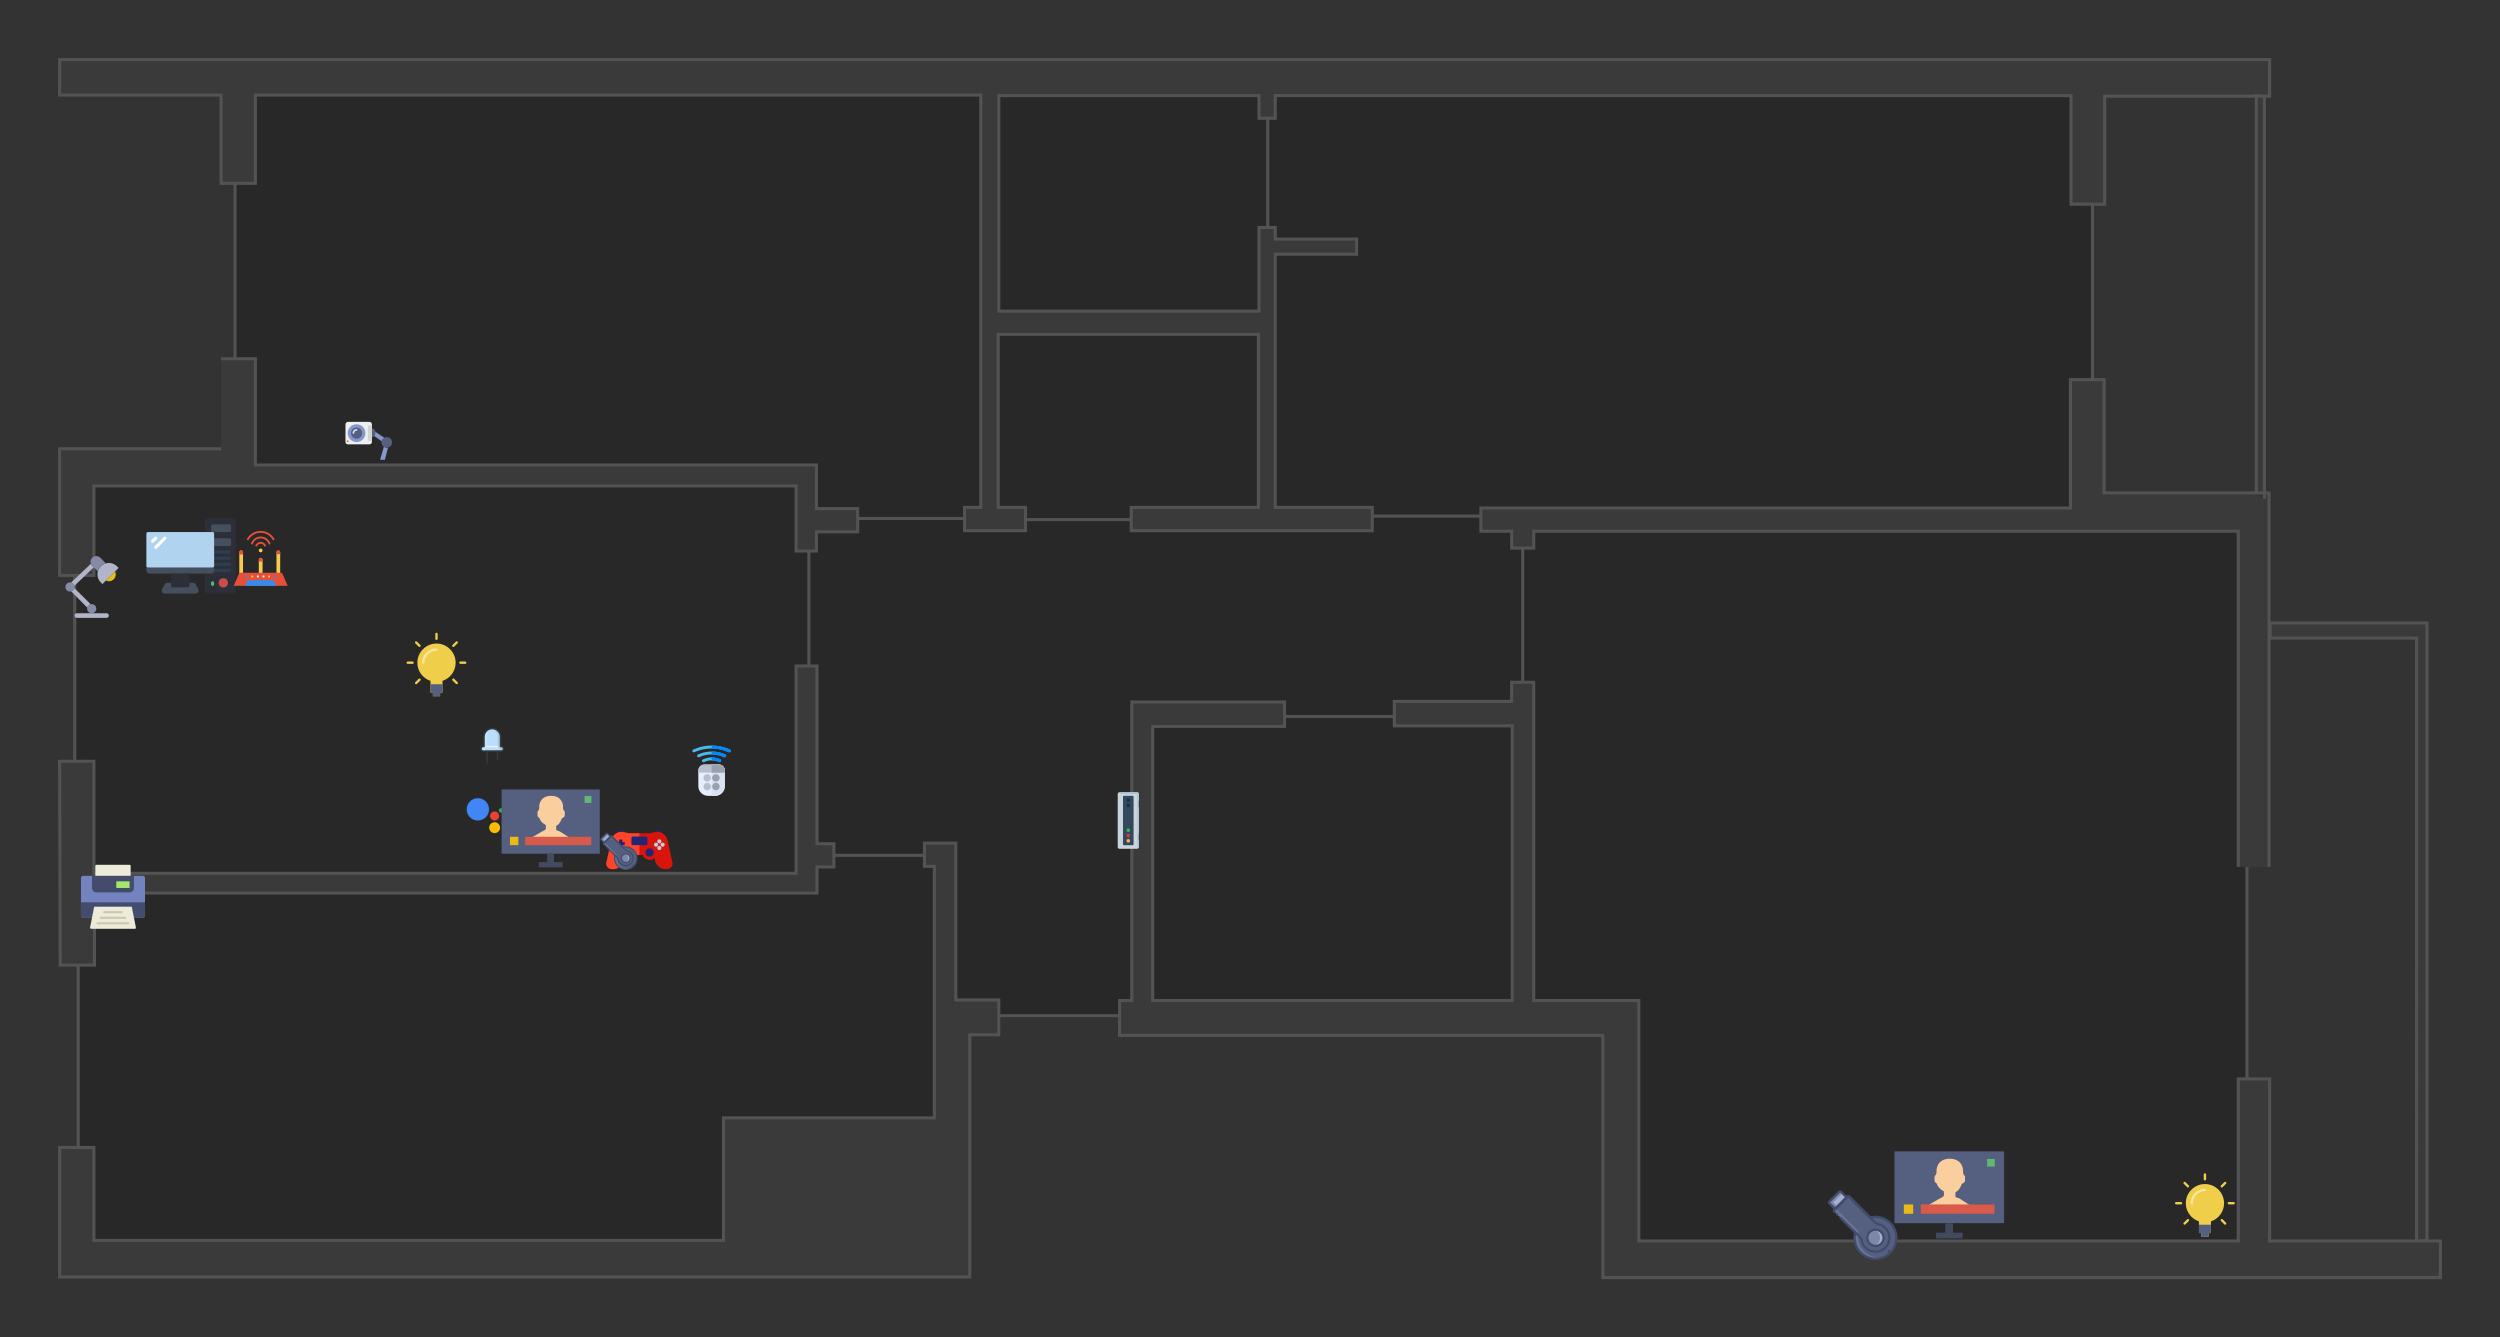 <?xml version="1.0" encoding="UTF-8" standalone="no"?>
<svg
   xmlns:dc="http://purl.org/dc/elements/1.1/"
   xmlns:cc="http://creativecommons.org/ns#"
   xmlns:rdf="http://www.w3.org/1999/02/22-rdf-syntax-ns#"
   xmlns:svg="http://www.w3.org/2000/svg"
   xmlns="http://www.w3.org/2000/svg"
   xmlns:sodipodi="http://sodipodi.sourceforge.net/DTD/sodipodi-0.dtd"
   xmlns:inkscape="http://www.inkscape.org/namespaces/inkscape"
   version="1.1"
   id="svg4629"
   sodipodi:docname="floorplan.svg"
   inkscape:version="0.92.2 (5c3e80d, 2017-08-06)"
   x="0px"
   y="0px"
   viewBox="-64 262.8 430.428 230.227"
   xml:space="preserve"
   width="430.428"
   height="230.227"><rect x="-64" y="262.8" width="430.428" height="230.227" fill="#333333" stroke="none"/><defs
     id="defs438" /><sodipodi:namedview
     pagecolor="#ffffff"
     bordercolor="#666666"
     borderopacity="1"
     objecttolerance="10"
     gridtolerance="10"
     guidetolerance="10"
     inkscape:pageopacity="0"
     inkscape:pageshadow="2"
     inkscape:window-width="1920"
     inkscape:window-height="1017"
     id="namedview436"
     showgrid="false"
     fit-margin-top="10"
     fit-margin-left="10"
     fit-margin-right="10"
     fit-margin-bottom="10"
     inkscape:zoom="2.8849741"
     inkscape:cx="185.82534"
     inkscape:cy="93.297036"
     inkscape:window-x="-8"
     inkscape:window-y="-8"
     inkscape:window-maximized="1"
     inkscape:current-layer="svg4629" /><g
     id="Home"
     transform="translate(94.364,-288.437)"><path
       id="input_boolean.presence_hall"
       class="st0 "
       d="m 4.2,726.1 h 35.1 v -49.5 h 64.5 v -2.4 h 2.6 v -35.3 h -126 V 701 H 4.1 Z"
       style="fill:#282828;stroke:#535353;stroke-width:0.527"
       inkscape:connector-curvature="0" /><path
       id="input_boolean.presence_livingroom"
       class="st0"
       d="M 103.8,673.8 V 640.3 H 228.5 V 767.4 H 121.6 v -40.2 h -17.8 z"
       style="fill:#282828;stroke:#535353;stroke-width:0.527"
       inkscape:connector-curvature="0" /><path
       id="input_boolean.presence_storage"
       class="st0"
       d="m 12.1,640.7 v -34.3 h 47.3 v 34.3 z"
       style="fill:#282828;stroke:#535353;stroke-width:0.527"
       inkscape:connector-curvature="0" /><path
       id="input_boolean.presence_wc"
       class="st0"
       d="m 38.7,725.9 v -51.3 h 64.9 v 51.3 z"
       style="fill:#282828;stroke:#535353;stroke-width:0.527"
       inkscape:connector-curvature="0" /><path
       id="input_boolean.presence_bedroom"
       class="st0"
       d="m 59.7,640.1 v -75.2 h 142.2 v 75.2 z"
       style="fill:#282828;stroke:#535353;stroke-width:0.527"
       inkscape:connector-curvature="0" /><path
       id="input_boolean.presence_bedroomwc"
       class="st0"
       d="m 13.3,606.7 v -42.4 h 46.6 v 42.4 z"
       style="fill:#282828;stroke:#535353;stroke-width:0.527"
       inkscape:connector-curvature="0" /><path
       id="a"
       class="st0"
       d="M -145.5,703.2 V 633 h 126.4 v 70.2 z"
       style="fill:#282828;stroke:#535353;stroke-width:0.527"
       inkscape:connector-curvature="0"
       inkscape:label="a" /><path
       id="input_boolean.presence_kitchen"
       class="st0"
       d="m -144.9,767.5 v -65.3 h 124.1 v -3.7 H 4.8 v 69.6 z"
       style="fill:#282828;stroke:#535353;stroke-width:0.527"
       inkscape:connector-curvature="0" /><path
       id="input_boolean.presence_nursery"
       class="st0"
       d="M -117.9,632 V 565.7 H 12.5 v 74.8 h -31.2 v -8.3 z"
       style="fill:#282828;fill-opacity:1;stroke:#535353;stroke-width:0.527"
       inkscape:connector-curvature="0" /><path
       id="Walls"
       class="st1"
       d="m -148.1,561.5 h 380.5 v 6.3 H 204 v 18.6 h -5.8 v -18.7 h -137 v 3.9 h -2.8 v -3.9 H 13.6 v 37.1 h 44.8 v -14.4 h 2.8 v 2 h 14 v 2.6 h -14 v 43.6 h 16.7 v 4 H 36.4 v -4 H 58.3 V 608.8 H 13.5 v 29.8 h 4.7 v 4 H 7.7 v -4 h 2.8 v -71 h -124.9 v 15.2 h -5.9 v -15.2 h -27.8 z m 27.8,51.5 h 5.9 v 18.3 h 96.6 v 7.5 h 7.1 v 4 h -7.1 v 3.3 h -3.5 v -11.2 h -120.9 v 15.4 h -5.9 v -21.8 h 27.8 m -27.8,53.8 h 5.9 v 19.3 h 120.9 v -35.7 h 3.6 v 30.6 h 2.9 v 4 h -2.9 v 4.5 h -124.4 v 12.4 h -5.9 z m 0,66.5 h 5.9 v 16 H -33.8 V 743.7 H 2.5 V 700.4 H 0.8 v -4 h 5.4 v 27 h 7.4 v 6 h -5 v 41.7 H -148.1 Z M 34.4,723.5 v 6 h 83.2 v 41.7 h 144.2 v -6.3 H 232.4 V 737 H 227 v 27.9 H 123.8 v -41.4 h -18.1 v -54.8 h -3.8 V 672 H 81.7 v 4.2 H 102 v 47.3 H 40.1 v -47.2 h 22.7 v -4.2 H 36.5 v 51.4 H 34.4 Z M 227,700.5 V 642.7 H 105.7 v 2.9 h -3.8 v -2.9 h -5.3 v -4 h 101.5 v -22.1 h 5.8 v 19.5 h 28.4 v 64.4 m 25.4,64.4 V 661.1 h -25.2 v -2.6 h 27 V 764.8 Z M 231.5,637.1 v -69.3 l -1.4,-0.1 v 68.7"
       style="fill:#3a3a3a;stroke:#535353;stroke-width:0.527"
       inkscape:connector-curvature="0" /></g><g
     id="binary_sensor.google_home_mini"
     transform="matrix(0.016,0,0,0.016,196.866,-183.194)"><circle
       id="circle1975"
       class="st2"
       cx="-11162.2"
       cy="36583.699"
       r="120.2"
       style="fill:#4285f4" /><path
       id="path1977"
       inkscape:connector-curvature="0"
       class="st3"
       d="m -10888.6,36595.4 c 0,13.5 -10.9,24.4 -24.4,24.4 -13.5,0 -24.4,-10.9 -24.4,-24.4 0,-13.5 10.9,-24.4 24.4,-24.4 13.5,0 24.4,10.9 24.4,24.4 z"
       style="fill:#34a853" /><path
       id="path1979"
       inkscape:connector-curvature="0"
       class="st4"
       d="m -10932.5,36655 c 0,27 -21.9,48.9 -48.9,48.9 -27,0 -48.9,-21.9 -48.9,-48.9 0,-27 21.9,-48.9 48.9,-48.9 27,0 48.9,21.9 48.9,48.9 z"
       style="fill:#ea4335" /><path
       id="path1981"
       inkscape:connector-curvature="0"
       class="st5"
       d="m -10922.8,36781.1 c 0,32.4 -26.2,58.6 -58.6,58.6 -32.4,0 -58.6,-26.2 -58.6,-58.6 0,-32.4 26.2,-58.6 58.6,-58.6 32.4,-0.1 58.6,26.2 58.6,58.6 z"
       style="fill:#fbbc05" /></g><g
     id="binary_sensor.playstation"
     transform="matrix(0.038,0,0,0.038,196.264,-205.208)"><g
       id="g2019"><path
         id="path2015"
         inkscape:connector-curvature="0"
         class="st6"
         d="m -3858.8,16080 h -19.4 c -5.4,0 -9.7,4.3 -9.7,9.7 0,5.4 4.3,9.7 9.7,9.7 h 19.4 c 5.4,0 9.7,-4.3 9.7,-9.7 0.1,-5.3 -4.3,-9.7 -9.7,-9.7 z"
         style="fill:#232575" /><path
         id="path2017"
         inkscape:connector-curvature="0"
         class="st6"
         d="m -4025.7,16080 h -19.4 c -5.4,0 -9.7,4.3 -9.7,9.7 0,5.4 4.3,9.7 9.7,9.7 h 19.4 c 5.4,0 9.7,-4.3 9.7,-9.7 0,-5.3 -4.3,-9.7 -9.7,-9.7 z"
         style="fill:#232575" /></g><path
       id="path2021"
       inkscape:connector-curvature="0"
       class="st7"
       d="m -3802.4,16223.9 -22.4,-101.5 c -2.7,-12.4 -10.1,-22.9 -20.8,-29.8 -10.7,-6.8 -23.4,-9.1 -35.8,-6.3 l -23.4,5.2 h -94.3 l -23.4,-5.2 c -12.4,-2.7 -25.1,-0.5 -35.8,6.3 -10.7,6.8 -18.1,17.4 -20.8,29.8 l -22.4,101.5 c -1.4,6.4 -0.2,12.9 3.3,18.4 3.5,5.5 9,9.3 15.3,10.7 13.2,2.9 26.7,0.5 38.1,-6.8 11.4,-7.3 19.3,-18.5 22.2,-31.7 l 2.3,-10.5 c 5.9,5.2 13.7,8.4 22.1,8.4 14.6,0 27.1,-9.5 31.6,-22.6 h 29.4 c 4.7,12.8 17,22 31.4,22 8.4,0 16.1,-3.1 22,-8.3 l 2.4,11 c 2.9,13.2 10.8,24.5 22.2,31.7 8.2,5.2 17.5,8 27.1,8 3.7,0 7.4,-0.4 11,-1.2 6.4,-1.4 11.8,-5.2 15.3,-10.7 3.7,-5.5 4.8,-12 3.4,-18.4 z"
       style="fill:#d9150b" /><path
       id="path2023"
       inkscape:connector-curvature="0"
       class="st8"
       d="m -3951.9,16091.5 h -47.2 l -23.4,-5.2 c -12.4,-2.7 -25.1,-0.5 -35.8,6.3 -10.7,6.8 -18.1,17.4 -20.8,29.8 l -22.4,101.5 c -1.4,6.4 -0.2,12.9 3.3,18.4 3.5,5.5 9,9.3 15.3,10.7 13.2,2.9 26.7,0.5 38.1,-6.8 11.4,-7.3 19.3,-18.5 22.2,-31.7 l 2.3,-10.5 c 5.9,5.2 13.7,8.4 22.1,8.4 14.6,0 27.1,-9.5 31.6,-22.6 h 14.6 z"
       style="fill:#ff4429" /><g
       id="g2033"><circle
         id="circle2025"
         class="st9"
         cx="-3861.7"
         cy="16128.2"
         r="9.3"
         style="fill:#bdcfdf" /><circle
         id="circle2027"
         class="st9"
         cx="-3861.7"
         cy="16158"
         r="9.3"
         style="fill:#bdcfdf" /><circle
         id="circle2029"
         class="st9"
         cx="-3846.8"
         cy="16143.1"
         r="9.3"
         style="fill:#bdcfdf" /><circle
         id="circle2031"
         class="st9"
         cx="-3876.5"
         cy="16143.1"
         r="9.3"
         style="fill:#bdcfdf" /></g><path
       id="path2035"
       inkscape:connector-curvature="0"
       class="st6"
       d="m -3921.4,16145.1 h -61.1 c -3.1,0 -5.7,-2.5 -5.7,-5.7 v -27.5 c 0,-3.1 2.5,-5.7 5.7,-5.7 h 61.1 c 3.1,0 5.7,2.5 5.7,5.7 v 27.5 c 0,3.1 -2.5,5.7 -5.7,5.7 z"
       style="fill:#232575" /><circle
       id="circle2037"
       class="st10"
       cx="-3998.1"
       cy="16179.1"
       r="18.7"
       style="fill:#6a8092" /><g
       id="g2043"><circle
         id="circle2039"
         class="st6"
         cx="-3905.7"
         cy="16178.4"
         r="18.7"
         style="fill:#232575" /><path
         id="path2041"
         inkscape:connector-curvature="0"
         class="st6"
         d="m -4020.6,16130.8 h -6.7 c -1.2,0 -2.1,-1 -2.1,-2.1 v -6.7 c 0,-1.2 -1,-2.1 -2.1,-2.1 h -10.4 c -1.2,0 -2.1,1 -2.1,2.1 v 6.7 c 0,1.2 -1,2.1 -2.1,2.1 h -6.7 c -1.2,0 -2.1,1 -2.1,2.1 v 10.4 c 0,1.2 1,2.1 2.1,2.1 h 6.7 c 1.2,0 2.1,1 2.1,2.1 v 6.7 c 0,1.2 1,2.1 2.1,2.1 h 10.4 c 1.2,0 2.1,-1 2.1,-2.1 v -6.7 c 0,-1.2 1,-2.1 2.1,-2.1 h 6.7 c 1.2,0 2.1,-1 2.1,-2.1 v -10.4 c 0,-1.1 -0.9,-2.1 -2.1,-2.1 z"
         style="fill:#232575" /></g><g
       id="g2045" /><g
       id="g2047" /><g
       id="g2049" /><g
       id="g2051" /><g
       id="g2053" /><g
       id="g2055" /><g
       id="g2057" /><g
       id="g2059" /><g
       id="g2061" /><g
       id="g2063" /><g
       id="g2065" /><g
       id="g2067" /><g
       id="g2069" /><g
       id="g2071" /><g
       id="g2073" /></g><g
     id="binary_sensor.epson_bx305fw"
     transform="matrix(0.028,0,0,0.028,196.164,-266.96)"><g
       id="g2147"><path
         id="path2123"
         inkscape:connector-curvature="0"
         class="st11"
         d="m -8413.5,24305.4 h -366.7 c -7.5,0 -13.6,6.1 -13.6,13.6 v 230.9 c 0,7.5 6.1,13.6 13.6,13.6 h 54.3 l 13.6,-67.9 h 230.9 l 13.6,67.9 h 54.3 c 7.5,0 13.6,-6.1 13.6,-13.6 V 24319 c 0,-7.6 -6.1,-13.6 -13.6,-13.6"
         style="fill:#7383bf" /><g
         id="g2129"><path
           id="path2125"
           inkscape:connector-curvature="0"
           class="st12"
           d="m -8793.9,24468.3 v 81.5 c 0,7.5 6.1,13.6 13.6,13.6 h 54.3 l 13.6,-67.9 h 230.9 l 13.6,67.9 h 54.3 c 7.5,0 13.6,-6.1 13.6,-13.6 v -81.5 z"
           style="fill:#434c6d" /><path
           id="path2127"
           inkscape:connector-curvature="0"
           class="st12"
           d="m -8495,24407.2 h -203.7 c -15,0 -27.2,-12.2 -27.2,-27.2 v -74.7 h 258 v 74.7 c 0.1,15.1 -12.1,27.2 -27.1,27.2"
           style="fill:#434c6d" /></g><g
         id="g2135"><path
           id="path2131"
           inkscape:connector-curvature="0"
           class="st13"
           d="m -8462.5,24631.3 h -268.6 c -4.3,0 -7.5,-3.9 -6.7,-8.1 l 25.5,-127.7 h 230.9 l 25.5,127.7 c 0.9,4.3 -2.3,8.1 -6.6,8.1"
           style="fill:#edebda" /><path
           id="path2133"
           inkscape:connector-curvature="0"
           class="st13"
           d="m -8488.2,24305.4 h -217.3 v -61.1 c 0,-3.7 3,-6.8 6.8,-6.8 h 203.7 c 3.7,0 6.8,3 6.8,6.8 z"
           style="fill:#edebda" /></g><polygon
         id="polygon2137"
         class="st14"
         points="-8495,24339.3 -8576.5,24339.3 -8576.5,24380.1 -8495,24380.1 "
         style="fill:#a4e869" /><g
         id="g2145"><path
           id="path2139"
           inkscape:connector-curvature="0"
           class="st15"
           d="m -8542.5,24536.2 h -108.7 c -3.8,0 -6.8,-3 -6.8,-6.8 0,-3.8 3,-6.8 6.8,-6.8 h 108.6 c 3.8,0 6.8,3 6.8,6.8 0.1,3.8 -3,6.8 -6.7,6.8"
           style="fill:#cec9ae" /><path
           id="path2141"
           inkscape:connector-curvature="0"
           class="st15"
           d="m -8522.2,24570.2 h -149.4 c -3.8,0 -6.8,-3 -6.8,-6.8 0,-3.8 3,-6.8 6.8,-6.8 h 149.4 c 3.8,0 6.8,3 6.8,6.8 0,3.8 -3,6.8 -6.8,6.8"
           style="fill:#cec9ae" /><path
           id="path2143"
           inkscape:connector-curvature="0"
           class="st15"
           d="M -8501.8,24604.2 H -8692 c -3.8,0 -6.8,-3 -6.8,-6.8 0,-3.8 3,-6.8 6.8,-6.8 h 190.1 c 3.8,0 6.8,3 6.8,6.8 0.1,3.8 -2.9,6.8 -6.7,6.8"
           style="fill:#cec9ae" /></g></g><g
       id="g2149" /><g
       id="g2151" /><g
       id="g2153" /><g
       id="g2155" /><g
       id="g2157" /><g
       id="g2159" /><g
       id="g2161" /><g
       id="g2163" /><g
       id="g2165" /><g
       id="g2167" /><g
       id="g2169" /><g
       id="g2171" /><g
       id="g2173" /><g
       id="g2175" /><g
       id="g2177" /></g><g
     id="binary_sensor.dtoffice"
     transform="matrix(0.039,0,0,0.039,260.044,-253.909)"><path
       id="path2216"
       inkscape:connector-curvature="0"
       class="st16"
       d="m -7404.4,15781.1 v 74.7 c 0,7.5 6.1,13.6 13.6,13.6 h 108.6 c 7.5,0 13.6,-6.1 13.6,-13.6 v -305.5 c 0,-7.5 -6.1,-13.6 -13.6,-13.6 h -108.6 c -7.5,0 -13.6,6.1 -13.6,13.6 z"
       style="fill:#2c2f38" /><g
       id="g2222"><path
         id="path2218"
         inkscape:connector-curvature="0"
         class="st17"
         d="m -7370.4,15563.9 h 74.7 c 3.7,0 6.8,3 6.8,6.8 v 20.4 c 0,3.7 -3,6.8 -6.8,6.8 h -74.7 c -3.7,0 -6.8,-3 -6.8,-6.8 v -20.4 c 0,-3.8 3,-6.8 6.8,-6.8 z"
         style="fill:#464f5d" /><path
         id="path2220"
         inkscape:connector-curvature="0"
         class="st17"
         d="m -7370.4,15625 h 74.7 c 3.7,0 6.8,3 6.8,6.8 v 20.4 c 0,3.7 -3,6.8 -6.8,6.8 h -74.7 c -3.7,0 -6.8,-3 -6.8,-6.8 v -20.4 c 0,-3.8 3,-6.8 6.8,-6.8 z"
         style="fill:#464f5d" /></g><g
       id="g2232"><path
         id="path2224"
         inkscape:connector-curvature="0"
         class="st18"
         d="m -7295.7,15692.9 h -67.9 c -3.7,0 -6.8,-3 -6.8,-6.8 0,-3.8 3,-6.8 6.8,-6.8 h 67.9 c 3.7,0 6.8,3 6.8,6.8 0,3.7 -3.1,6.8 -6.8,6.8 z"
         style="fill:#2c3e50" /><path
         id="path2226"
         inkscape:connector-curvature="0"
         class="st18"
         d="m -7295.7,15720 h -67.9 c -3.7,0 -6.8,-3 -6.8,-6.8 0,-3.8 3,-6.8 6.8,-6.8 h 67.9 c 3.7,0 6.8,3 6.8,6.8 0,3.8 -3.1,6.8 -6.8,6.8 z"
         style="fill:#2c3e50" /><path
         id="path2228"
         inkscape:connector-curvature="0"
         class="st18"
         d="m -7295.7,15747.2 h -67.9 c -3.7,0 -6.8,-3 -6.8,-6.8 0,-3.7 3,-6.8 6.8,-6.8 h 67.9 c 3.7,0 6.8,3 6.8,6.8 0,3.8 -3.1,6.8 -6.8,6.8 z"
         style="fill:#2c3e50" /><path
         id="path2230"
         inkscape:connector-curvature="0"
         class="st18"
         d="m -7295.7,15774.4 h -67.9 c -3.7,0 -6.8,-3 -6.8,-6.8 0,-3.8 3,-6.8 6.8,-6.8 h 67.9 c 3.7,0 6.8,3 6.8,6.8 0,3.7 -3.1,6.8 -6.8,6.8 z"
         style="fill:#2c3e50" /></g><circle
       id="circle2234"
       class="st19"
       cx="-7322.9"
       cy="15821.9"
       r="20.4"
       style="fill:#cc4b4c" /><path
       id="path2236"
       inkscape:connector-curvature="0"
       class="st20"
       d="m -7370.4,15835.5 c -3.7,0 -6.8,-3 -6.8,-6.8 v 0 -6.8 c 0,-3.7 3,-6.8 6.8,-6.8 3.7,0 6.8,3 6.8,6.8 v 6.8 c 0,3.7 -3.1,6.8 -6.8,6.8 z"
       style="fill:#4fba6f" /><path
       id="path2238"
       inkscape:connector-curvature="0"
       class="st17"
       d="m -7648.8,15597.8 h 271.6 c 7.5,0 13.6,6.1 13.6,13.6 v 156.2 c 0,7.5 -6.1,13.6 -13.6,13.6 h -271.6 c -7.5,0 -13.6,-6.1 -13.6,-13.6 v -156.2 c 0,-7.5 6.1,-13.6 13.6,-13.6 z"
       style="fill:#464f5d" /><path
       id="path2240"
       inkscape:connector-curvature="0"
       class="st21"
       d="m -7363.6,15604.6 v 142.6 c 0,3.7 -3,6.8 -6.8,6.8 h -285.2 c -3.7,0 -6.8,-3 -6.8,-6.8 v -142.6 c 0,-3.7 3,-6.8 6.8,-6.8 h 285.2 c 3.7,0 6.8,3 6.8,6.8 z"
       style="fill:#b0d3f0" /><path
       id="path2242"
       inkscape:connector-curvature="0"
       class="st17"
       d="m -7472.3,15821.9 h 16.6 c 4.7,0 9.1,2.7 11.3,6.9 l 11.1,20.4 c 3.7,6.6 1.4,14.9 -5.2,18.6 -1.9,1.1 -4,1.7 -6.2,1.7 h -136.9 c -7.5,-0.3 -13.4,-6.6 -13.1,-14.1 0.1,-2.2 0.7,-4.3 1.7,-6.2 l 11.1,-20.4 c 2.2,-4.2 6.5,-6.8 11.3,-6.9 h 16.6"
       style="fill:#464f5d" /><path
       id="path2244"
       inkscape:connector-curvature="0"
       class="st16"
       d="m -7553.8,15781.1 h 81.5 v 0 54.3 c 0,3.7 -3,6.8 -6.8,6.8 h -67.9 c -3.7,0 -6.8,-3 -6.8,-6.8 z"
       style="fill:#2c2f38" /><g
       id="g2250"><path
         id="path2246"
         inkscape:connector-curvature="0"
         class="st22"
         d="m -7635.3,15645.3 c -3.7,0 -6.8,-3 -6.8,-6.8 0,-1.8 0.7,-3.5 2,-4.8 l 13.6,-13.6 c 2.7,-2.6 7,-2.6 9.6,0.1 2.6,2.6 2.6,6.9 0,9.5 l -13.6,13.6 c -1.2,1.3 -3,2 -4.8,2 z"
         style="fill:#ffffff" /><path
         id="path2248"
         inkscape:connector-curvature="0"
         class="st22"
         d="m -7621.7,15672.5 c -3.7,0 -6.8,-3 -6.8,-6.8 0,-1.8 0.7,-3.5 2,-4.8 l 40.7,-40.7 c 2.7,-2.6 7,-2.6 9.6,0.1 2.6,2.6 2.6,6.9 0,9.5 l -40.7,40.7 c -1.2,1.3 -3,2 -4.8,2 z"
         style="fill:#ffffff" /></g><g
       id="g2252" /><g
       id="g2254" /><g
       id="g2256" /><g
       id="g2258" /><g
       id="g2260" /><g
       id="g2262" /><g
       id="g2264" /><g
       id="g2266" /><g
       id="g2268" /><g
       id="g2270" /><g
       id="g2272" /><g
       id="g2274" /><g
       id="g2276" /><g
       id="g2278" /><g
       id="g2280" /></g><g
     id="binary_sensor.openwrt"
     transform="matrix(0.026,0,0,0.026,268.215,-233.348)"><g
       id="g2468"><path
         id="path2462"
         inkscape:connector-curvature="0"
         class="st23"
         d="m -10922.1,22881.6 h -24.6 v -141.5 c 0,-6.8 5.5,-12.3 12.3,-12.3 v 0 c 6.8,0 12.3,5.5 12.3,12.3 z"
         style="fill:#faca4f" /><path
         id="path2464"
         inkscape:connector-curvature="0"
         class="st23"
         d="m -11063.6,22881.6 v -92.3 c 0,-6.8 5.5,-12.3 12.3,-12.3 v 0 c 6.8,0 12.3,5.5 12.3,12.3 v 92.3"
         style="fill:#faca4f" /><path
         id="path2466"
         inkscape:connector-curvature="0"
         class="st23"
         d="m -11168.2,22881.6 h -24.6 v -141.5 c 0,-6.8 5.5,-12.3 12.3,-12.3 v 0 c 6.8,0 12.3,5.5 12.3,12.3 z"
         style="fill:#faca4f" /></g><g
       id="g2472"><path
         id="path2470"
         inkscape:connector-curvature="0"
         class="st24"
         d="m -10872.8,22961.6 h -356.9 l 33.7,-78.7 c 1.9,-4.5 6.4,-7.5 11.3,-7.5 h 266.8 c 4.9,0 9.4,2.9 11.3,7.5 z"
         style="fill:#e65039" /></g><g
       id="g2478"><path
         id="path2474"
         inkscape:connector-curvature="0"
         class="st25"
         d="m -10946.7,22961.6 h -209.2 l 15.1,-30.1 c 2.1,-4.2 6.4,-6.8 11,-6.8 h 157.1 c 4.7,0 8.9,2.6 11,6.8 z"
         style="fill:#358cec" /><rect
         id="rect2476"
         x="-11149.7"
         y="22893.9"
         class="st25"
         width="12.3"
         height="12.3"
         style="fill:#358cec" /></g><rect
       id="rect2480"
       x="-11112.8"
       y="22893.9"
       class="st23"
       width="12.3"
       height="12.3"
       style="fill:#faca4f" /><g
       id="g2486"><rect
         id="rect2482"
         x="-11075.9"
         y="22893.9"
         class="st26"
         width="12.3"
         height="12.3"
         style="fill:#fffff8" /><rect
         id="rect2484"
         x="-11039"
         y="22893.9"
         class="st26"
         width="12.3"
         height="12.3"
         style="fill:#fffff8" /></g><rect
       id="rect2488"
       x="-11002.1"
       y="22893.9"
       class="st23"
       width="12.3"
       height="12.3"
       style="fill:#faca4f" /><rect
       id="rect2490"
       x="-10965.1"
       y="22893.9"
       class="st25"
       width="12.3"
       height="12.3"
       style="fill:#358cec" /><g
       id="g2493"><path
         id="SVGCleanerId_0"
         inkscape:connector-curvature="0"
         class="st24"
         d="m -11168.2,22752.4 h -24.6 v -12.3 c 0,-6.8 5.5,-12.3 12.3,-12.3 v 0 c 6.8,0 12.3,5.5 12.3,12.3 z"
         style="fill:#e65039" /></g><g
       id="g2496"><path
         id="SVGCleanerId_0_1_"
         inkscape:connector-curvature="0"
         class="st24"
         d="m -11168.2,22752.4 h -24.6 v -12.3 c 0,-6.8 5.5,-12.3 12.3,-12.3 v 0 c 6.8,0 12.3,5.5 12.3,12.3 z"
         style="fill:#e65039" /></g><g
       id="g2499"><path
         id="SVGCleanerId_0_2_"
         inkscape:connector-curvature="0"
         class="st24"
         d="m -11168.2,22752.4 h -24.6 v -12.3 c 0,-6.8 5.5,-12.3 12.3,-12.3 v 0 c 6.8,0 12.3,5.5 12.3,12.3 z"
         style="fill:#e65039" /></g><g
       id="g2505"><path
         id="path2501"
         inkscape:connector-curvature="0"
         class="st24"
         d="m -10922.1,22752.4 h -24.6 v -12.3 c 0,-6.8 5.5,-12.3 12.3,-12.3 v 0 c 6.8,0 12.3,5.5 12.3,12.3 z"
         style="fill:#e65039" /><path
         id="path2503"
         inkscape:connector-curvature="0"
         class="st24"
         d="m -11039,22801.6 h -24.6 v -12.3 c 0,-6.8 5.5,-12.3 12.3,-12.3 v 0 c 6.8,0 12.3,5.5 12.3,12.3 z"
         style="fill:#e65039" /></g><circle
       id="circle2507"
       class="st23"
       cx="-11051.3"
       cy="22727.699"
       r="12.3"
       style="fill:#faca4f" /><g
       id="g2515"><path
         id="path2509"
         inkscape:connector-curvature="0"
         class="st24"
         d="m -11133.6,22661.2 -11,-5.6 c 18,-35.2 53.7,-57.1 93.2,-57.1 39.5,0 75.3,21.9 93.2,57.1 l -11,5.6 c -15.9,-31.1 -47.4,-50.4 -82.3,-50.4 -34.7,0 -66.2,19.3 -82.1,50.4 z"
         style="fill:#e65039" /><path
         id="path2511"
         inkscape:connector-curvature="0"
         class="st24"
         d="m -10997.9,22688.5 c -6.6,-24 -28.5,-40.8 -53.4,-40.8 -24.9,0 -46.9,16.8 -53.4,40.7 l -11.9,-3.2 c 8,-29.3 34.9,-49.8 65.3,-49.8 30.4,0 57.3,20.5 65.3,49.8 z"
         style="fill:#e65039" /><path
         id="path2513"
         inkscape:connector-curvature="0"
         class="st24"
         d="m -11026.5,22702.2 c -3,-11.2 -13.3,-18.9 -24.8,-18.9 -11.6,0 -21.8,7.8 -24.8,18.9 l -11.9,-3.2 c 4.5,-16.5 19.6,-28 36.7,-28 17.1,0 32.2,11.5 36.7,28 z"
         style="fill:#e65039" /></g><g
       id="g2517" /><g
       id="g2519" /><g
       id="g2521" /><g
       id="g2523" /><g
       id="g2525" /><g
       id="g2527" /><g
       id="g2529" /><g
       id="g2531" /><g
       id="g2533" /><g
       id="g2535" /><g
       id="g2537" /><g
       id="g2539" /><g
       id="g2541" /><g
       id="g2543" /><g
       id="g2545" /></g><g
     id="binary_sensor.lg_tv_5600"
     transform="matrix(0.423,0,0,0.423,115.568,129.232)"><rect
       id="rect2600"
       x="346.6"
       y="784.4"
       class="st27"
       width="44.6"
       height="29.2"
       style="fill:#556080" /><rect
       id="rect2602"
       x="384.3"
       y="787.5"
       class="st28"
       width="3.1"
       height="3.1"
       style="fill:#61b872" /><path
       id="path2604"
       inkscape:connector-curvature="0"
       class="st29"
       d="m 376.8,806.6 c 0.1,-0.1 0.3,-0.2 0.4,-0.3 -0.2,-0.2 -0.5,-0.4 -0.7,-0.5 l -3.6,-2.3 c -0.5,-0.3 -1.5,-0.2 -1.5,-0.8 v -1.6 c 0.1,-0.1 1,-0.7 1.2,-0.9 0.6,-0.8 1.1,-1.7 1.4,-2.6 0.5,-0.2 1.3,-0.7 1.3,-1.2 v -1.7 c 0,-0.2 -0.1,-0.3 -0.2,-0.4 -0.4,-0.4 -0.6,-1 -0.6,-1.5 V 792 c 0,0 -0.1,-4.6 -5.4,-4.6 -5.3,0 -5.4,4.6 -5.4,4.6 v 0.8 c 0,0.6 -0.2,1.1 -0.6,1.5 -0.1,0.1 -0.2,0.3 -0.2,0.4 v 1.7 c 0,0.5 0.6,0.9 0.9,1.1 0.4,1.9 2.9,3.2 2.9,3.2 v 1.6 c 0,0.6 -1.4,1.1 -1.9,1.4 l -3.6,2.1 c -0.3,0.1 -0.5,0.3 -0.7,0.5 0.1,0.1 0.3,0.2 0.4,0.3 z"
       style="fill:#fbce9d" /><rect
       id="rect2606"
       x="350.4"
       y="806"
       class="st30"
       width="3.8"
       height="3.8"
       style="fill:#ebba16" /><polygon
       id="polygon2608"
       class="st31"
       points="363.5,817.5 363.5,819.8 374.3,819.8 374.3,817.5 370.4,817.5 370.4,813.7 367.3,813.7 367.3,817.5 "
       style="fill:#424a60" /><rect
       id="rect2610"
       x="357.3"
       y="806"
       class="st32"
       width="30"
       height="3.8"
       style="fill:#d75a4a" /><g
       id="g2612" /><g
       id="g2614" /><g
       id="g2616" /><g
       id="g2618" /><g
       id="g2620" /><g
       id="g2622" /><g
       id="g2624" /><g
       id="g2626" /><g
       id="g2628" /><g
       id="g2630" /><g
       id="g2632" /><g
       id="g2634" /><g
       id="g2636" /><g
       id="g2638" /><g
       id="g2640" /></g><g
     id="binary_sensor.chromecast_main_tv"
     transform="matrix(0.031,0,0,0.031,119.338,113.508)"><g
       id="g1058"><path
         id="path1024"
         inkscape:connector-curvature="0"
         class="st33"
         d="m 4341.9,11466.3 -51.1,51.1 -13,13 -32,-32.1 c -1.2,-1.2 -1.9,-2.8 -1.9,-4.6 0,-1.8 0.7,-3.3 1.9,-4.6 l 54.9,-54.9 c 2.5,-2.5 6.6,-2.5 9.2,0 l 8.4,8.4 z"
         style="fill:#7d88a8" /><path
         id="path1026"
         inkscape:connector-curvature="0"
         class="st34"
         d="m 4574.4,11781.8 c -5.6,4.5 -11.7,8.5 -18.1,11.8 -39.8,21 -88.1,17.2 -124.2,-9.8 -36,-27 -53.2,-72.4 -44.2,-116.4 0.9,-4.3 -0.3,-8.7 -3.4,-11.8 l -111.4,-111.4 c -2.5,-2.5 -2.5,-6.6 0,-9.2 l 73.2,-73.2 c 0.4,-0.4 0.9,-0.8 1.4,-1 2.5,-1.5 5.8,-1.1 7.8,1 l 111.6,111.6 c 3,2.9 7.2,4.1 11.2,3.2 52.8,-11 106.3,15.8 129.1,64.7 23,48.8 9.3,107 -33,140.5 z"
         style="fill:#697494" /><path
         id="path1028"
         inkscape:connector-curvature="0"
         class="st35"
         d="m 4341.9,11466.3 -51.1,51.1 -19,-19.1 c -1.2,-1.2 -1.9,-2.8 -1.9,-4.6 0,-1.8 0.7,-3.3 1.9,-4.6 l 46.5,-46.6 z"
         style="fill:#a5b0d0" /><g
         id="g1036"><circle
           id="circle1030"
           class="st36"
           cx="4502"
           cy="11690.6"
           r="45.3"
           style="fill:#d4e1f4" /><path
           id="path1032"
           inkscape:connector-curvature="0"
           class="st27"
           d="m 4574.4,11781.8 c -5.6,4.5 -11.7,8.5 -18.1,11.8 -39.3,12.4 -82.3,3.1 -112.9,-24.5 -30.6,-27.6 -44.3,-69.4 -36.1,-109.8 0.5,-2.4 0.3,-5 -0.6,-7.3 l -120.5,-120.5 c -2.5,-2.5 -2.5,-6.6 0,-9.2 l 61.5,-61.5 c 2.5,-1.5 5.8,-1.1 7.8,1 l 111.6,111.6 c 3,2.9 7.2,4.1 11.2,3.2 52.8,-11 106.3,15.8 129.1,64.7 23,48.8 9.3,107 -33,140.5 z"
           style="fill:#556080" /><path
           id="path1034"
           inkscape:connector-curvature="0"
           class="st36"
           d="m 4575.2,11763.8 9.1,9.2"
           style="fill:#d4e1f4" /></g><g
         id="g1042"><path
           id="path1038"
           inkscape:connector-curvature="0"
           class="st37"
           d="m 4277.8,11536.9 c -1.7,0 -3.4,-0.7 -4.6,-1.9 l -32,-32 c -5,-5.1 -5,-13.2 0,-18.3 l 54.9,-54.9 v 0 c 5.1,-4.9 13.2,-4.9 18.3,0 l 32,32 c 1.2,1.2 1.9,2.9 1.9,4.6 0,1.7 -0.7,3.4 -1.9,4.6 l -64,64.1 c -1.2,1.1 -2.9,1.8 -4.6,1.8 z m 27.5,-98 v 0 l -54.9,54.9 27.5,27.5 54.9,-54.9 z"
           style="fill:#414c6c" /><path
           id="path1040"
           inkscape:connector-curvature="0"
           class="st37"
           d="m 4502,11813.6 c -36.9,0 -71.9,-16.6 -95.2,-45.2 -23.3,-28.6 -32.6,-66.2 -25.2,-102.3 0.5,-2.1 -0.1,-4.4 -1.6,-5.9 -2.5,-2.5 -2.5,-6.6 0,-9.1 2.5,-2.5 6.6,-2.5 9.1,0 4.6,4.6 6.5,11.3 5.1,17.6 -9.3,45.3 10.8,91.5 50.1,115.7 39.3,24.2 89.7,21.2 125.9,-7.6 39.9,-31.7 52.9,-86.6 31.3,-132.7 -21.6,-46.2 -72.1,-71.4 -121.9,-61.1 -6.2,1.3 -12.6,-0.5 -17.1,-5 l -111.6,-111.6 -73.2,73.2 c 2.5,2.5 2.5,6.6 0,9.1 -2.5,2.5 -6.6,2.5 -9.1,0 -5,-5.1 -5,-13.2 0,-18.3 l 73.2,-73.2 c 5.1,-5 13.2,-5 18.3,0 l 111.6,111.6 c 1.4,1.4 3.5,1.9 5.4,1.4 45.9,-9.4 93.2,8.1 121.9,45.1 28.7,37 33.8,87.2 13.2,129.3 -20.6,42.1 -63.3,68.9 -110.2,69 z"
           style="fill:#414c6c" /></g><path
         id="path1044"
         inkscape:connector-curvature="0"
         class="st35"
         d="m 4534,11722.6 c -17.7,17.7 -46.3,17.7 -64,0 -17.7,-17.7 -17.7,-46.3 0,-64 17.7,-17.7 46.3,-17.7 64,0 8.5,8.5 13.3,20 13.3,32 0,12 -4.8,23.5 -13.3,32 z"
         style="fill:#a5b0d0" /><path
         id="path1046"
         inkscape:connector-curvature="0"
         class="st33"
         d="m 4514.8,11722.6 c -6.1,6.1 -13.9,10.3 -22.4,12.1 -20.8,-4.5 -35.7,-22.9 -35.7,-44.2 0,-21.3 14.9,-39.7 35.7,-44.2 8.5,1.8 16.3,6 22.4,12.2 17.6,17.8 17.6,46.4 0,64.1 z"
         style="fill:#7d88a8" /><g
         id="g1056"><path
           id="path1048"
           inkscape:connector-curvature="0"
           class="st37"
           d="m 4502,11742.3 c -24.7,0 -45.9,-17.5 -50.7,-41.7 -4.8,-24.2 8.2,-48.4 31,-57.9 22.8,-9.4 49.1,-1.4 62.8,19.1 13.7,20.5 11,47.9 -6.5,65.3 -9.7,9.8 -22.9,15.2 -36.6,15.2 z m 0,-90.6 c -18.5,0 -34.5,13.1 -38.1,31.3 -3.6,18.2 6.1,36.3 23.2,43.4 17.1,7.1 36.8,1.1 47.1,-14.3 10.3,-15.4 8.2,-35.9 -4.9,-49 -7.1,-7.3 -17,-11.4 -27.3,-11.4 z"
           style="fill:#414c6c" /><path
           id="path1050"
           inkscape:connector-curvature="0"
           class="st37"
           d="m 4502,11774.5 c -40,0.2 -74.5,-28 -82.3,-67.3 -1,-5.8 -3.8,-11.1 -7.8,-15.4 L 4304,11585.4 c -2.5,-2.5 -2.6,-6.6 -0.1,-9.1 2.5,-2.5 6.6,-2.6 9.1,-0.1 l 107.9,106.4 c 5.9,6 9.8,13.7 11.4,22 2.9,14.8 10.5,28.2 21.6,38.4 27.4,24.8 69.2,24.7 96.4,-0.3 19.6,-18.1 27.4,-45.6 20.3,-71.2 -7.1,-25.7 -28,-45.2 -54.1,-50.6 -8.5,-1.6 -16.4,-5.7 -22.7,-11.8 l -142.8,-142.8 -73.2,73.2 c 2.5,2.5 2.5,6.6 0,9.1 -2.5,2.5 -6.6,2.5 -9.1,0 -5,-5.1 -5,-13.2 0,-18.3 l 73.2,-73.2 c 5.1,-5 13.2,-5 18.3,0 l 142.8,142.8 c 4.5,4.3 10.1,7.1 16.1,8.3 42.2,8.7 71,48 66.6,90.8 -4.4,43.1 -40.6,75.6 -83.7,75.5 z"
           style="fill:#414c6c" /><path
           id="path1052"
           inkscape:connector-curvature="0"
           class="st37"
           d="m 4584.3,11779.4 c -1.7,0 -3.4,-0.7 -4.6,-1.9 l -9.1,-9.1 c -2.5,-2.5 -2.5,-6.6 0,-9.1 2.5,-2.5 6.6,-2.5 9.1,0 l 9.1,9.1 c 1.8,1.8 2.4,4.6 1.4,7 -0.9,2.4 -3.3,4 -5.9,4 z"
           style="fill:#414c6c" /><path
           id="path1054"
           inkscape:connector-curvature="0"
           class="st37"
           d="m 4289.1,11568 c -0.8,0 -1.7,-0.2 -2.5,-0.5 -0.8,-0.3 -1.5,-0.8 -2.1,-1.4 -1.8,-1.8 -2.4,-4.6 -1.4,-7 0.3,-0.8 0.8,-1.5 1.4,-2.1 0.3,-0.3 0.6,-0.5 1,-0.8 0.4,-0.2 0.7,-0.4 1.2,-0.6 0.4,-0.2 0.8,-0.3 1.2,-0.4 0.8,-0.2 1.7,-0.2 2.6,0 0.4,0.1 0.8,0.2 1.2,0.4 0.4,0.1 0.8,0.3 1.2,0.6 0.3,0.2 0.7,0.5 1,0.8 0.6,0.6 1,1.3 1.4,2.1 1,2.4 0.5,5.2 -1.4,7 -0.6,0.6 -1.3,1 -2.1,1.4 -1,0.3 -1.8,0.5 -2.7,0.5 z"
           style="fill:#414c6c" /></g></g><g
       id="g1060" /><g
       id="g1062" /><g
       id="g1064" /><g
       id="g1066" /><g
       id="g1068" /><g
       id="g1070" /><g
       id="g1072" /><g
       id="g1074" /><g
       id="g1076" /><g
       id="g1078" /><g
       id="g1080" /><g
       id="g1082" /><g
       id="g1084" /><g
       id="g1086" /><g
       id="g1088" /></g><g
     id="binary_sensor.chromecast_office_tv"
     transform="matrix(0.025,0,0,0.025,195.512,-152.635)"><g
       id="g1058-7"><path
         id="path1024-9"
         inkscape:connector-curvature="0"
         class="st33"
         d="m -6177.3,22378.7 -33.9,33.9 -8.6,8.6 -21.2,-21.3 c -0.8,-0.8 -1.3,-1.9 -1.3,-3 0,-1.1 0.5,-2.2 1.3,-3 l 36.4,-36.4 c 1.7,-1.7 4.4,-1.7 6.1,0 l 5.6,5.6 z"
         style="fill:#7d88a8" /><path
         id="path1026-0"
         inkscape:connector-curvature="0"
         class="st34"
         d="m -6023.1,22587.8 c -3.7,3 -7.7,5.6 -12,7.8 -26.4,13.9 -58.4,11.4 -82.3,-6.5 -23.9,-17.9 -35.3,-48 -29.3,-77.2 0.6,-2.8 -0.2,-5.8 -2.2,-7.8 l -73.8,-73.8 c -1.7,-1.7 -1.7,-4.4 0,-6.1 l 48.5,-48.5 c 0.3,-0.3 0.6,-0.5 0.9,-0.7 1.7,-1 3.8,-0.7 5.2,0.7 l 74,74 c 2,1.9 4.8,2.7 7.4,2.1 35,-7.3 70.4,10.5 85.6,42.9 15.1,32.3 6,70.9 -22,93.1 z"
         style="fill:#697494" /><path
         id="path1028-5"
         inkscape:connector-curvature="0"
         class="st35"
         d="m -6177.3,22378.7 -33.9,33.9 -12.6,-12.7 c -0.8,-0.8 -1.3,-1.9 -1.3,-3 0,-1.1 0.5,-2.2 1.3,-3 l 30.8,-30.9 z"
         style="fill:#a5b0d0" /><g
         id="g1036-0"><circle
           id="circle1030-6"
           class="st36"
           cx="-6071.1"
           cy="22527.301"
           r="30"
           style="fill:#d4e1f4" /><path
           id="path1032-0"
           inkscape:connector-curvature="0"
           class="st27"
           d="m -6023.1,22587.8 c -3.7,3 -7.7,5.6 -12,7.8 -26.1,8.2 -54.5,2 -74.8,-16.3 -20.3,-18.3 -29.4,-46 -23.9,-72.8 0.3,-1.6 0.2,-3.3 -0.4,-4.8 l -79.9,-79.9 c -1.7,-1.7 -1.7,-4.4 0,-6.1 l 40.8,-40.8 c 1.7,-1 3.8,-0.7 5.2,0.7 l 74,74 c 2,1.9 4.8,2.7 7.4,2.1 35,-7.3 70.4,10.5 85.6,42.9 15.1,32.4 6,71 -22,93.2 z"
           style="fill:#556080" /><path
           id="path1034-7"
           inkscape:connector-curvature="0"
           class="st36"
           d="m -6022.6,22575.8 6.1,6.1"
           style="fill:#d4e1f4" /></g><g
         id="g1042-3"><path
           id="path1038-2"
           inkscape:connector-curvature="0"
           class="st37"
           d="m -6219.7,22425.4 c -1.1,0 -2.2,-0.5 -3,-1.3 l -21.2,-21.2 c -3.3,-3.4 -3.3,-8.8 0,-12.1 l 36.4,-36.4 v 0 c 3.4,-3.2 8.7,-3.2 12.1,0 l 21.2,21.2 c 0.8,0.8 1.3,1.9 1.3,3 0,1.1 -0.5,2.2 -1.3,3 l -42.5,42.5 c -0.8,0.9 -1.9,1.3 -3,1.3 z m 18.2,-64.9 v 0 l -36.4,36.4 18.2,18.2 36.4,-36.4 z"
           style="fill:#414c6c" /><path
           id="path1040-4"
           inkscape:connector-curvature="0"
           class="st37"
           d="m -6071.1,22608.9 c -24.5,0 -47.6,-11 -63.1,-30 -15.5,-19 -21.6,-43.9 -16.7,-67.8 0.3,-1.4 -0.1,-2.9 -1.1,-3.9 -1.7,-1.7 -1.7,-4.4 0,-6.1 1.7,-1.7 4.4,-1.7 6.1,0 3,3.1 4.3,7.5 3.4,11.7 -6.2,30 7.1,60.7 33.2,76.7 26.1,16 59.5,14 83.5,-5 26.5,-21 35.1,-57.4 20.8,-88 -14.3,-30.6 -47.8,-47.4 -80.8,-40.5 -4.1,0.9 -8.4,-0.3 -11.3,-3.3 l -74,-74 -48.5,48.5 c 1.7,1.7 1.7,4.4 0,6.1 -1.7,1.7 -4.4,1.7 -6.1,0 -3.3,-3.4 -3.3,-8.8 0,-12.1 l 48.5,-48.5 c 3.4,-3.3 8.8,-3.3 12.1,0 l 74,74 c 0.9,0.9 2.3,1.3 3.6,1 30.4,-6.2 61.8,5.4 80.8,29.9 19,24.6 22.4,57.8 8.8,85.7 -13.8,27.8 -42.1,45.5 -73.2,45.6 z"
           style="fill:#414c6c" /></g><path
         id="path1044-0"
         inkscape:connector-curvature="0"
         class="st35"
         d="m -6049.9,22548.6 c -11.7,11.7 -30.7,11.7 -42.4,0 -11.7,-11.7 -11.7,-30.7 0,-42.4 11.7,-11.7 30.7,-11.7 42.4,0 5.6,5.6 8.8,13.3 8.8,21.2 0,7.9 -3.2,15.5 -8.8,21.2 z"
         style="fill:#a5b0d0" /><path
         id="path1046-7"
         inkscape:connector-curvature="0"
         class="st33"
         d="m -6062.7,22548.6 c -4.1,4.1 -9.2,6.8 -14.9,8 -13.8,-3 -23.6,-15.2 -23.6,-29.3 0,-14.1 9.8,-26.3 23.6,-29.3 5.6,1.2 10.8,4 14.9,8.1 11.7,11.7 11.7,30.7 0,42.5 z"
         style="fill:#7d88a8" /><g
         id="g1056-5"><path
           id="path1048-8"
           inkscape:connector-curvature="0"
           class="st37"
           d="m -6071.1,22561.6 c -16.4,0 -30.4,-11.6 -33.6,-27.6 -3.2,-16 5.4,-32.1 20.5,-38.4 15.1,-6.3 32.5,-1 41.6,12.6 9.1,13.6 7.3,31.7 -4.3,43.3 -6.4,6.5 -15.1,10.1 -24.2,10.1 z m 0,-60 c -12.3,0 -22.8,8.7 -25.2,20.7 -2.4,12 4.1,24.1 15.4,28.8 11.3,4.7 24.4,0.7 31.2,-9.5 6.8,-10.2 5.5,-23.8 -3.2,-32.5 -4.9,-4.8 -11.4,-7.5 -18.2,-7.5 z"
           style="fill:#414c6c" /><path
           id="path1050-8"
           inkscape:connector-curvature="0"
           class="st37"
           d="m -6071.1,22583 c -26.5,0.1 -49.4,-18.6 -54.6,-44.6 -0.7,-3.8 -2.5,-7.4 -5.2,-10.2 l -71.5,-70.5 c -1.7,-1.7 -1.7,-4.4 0,-6 1.7,-1.7 4.4,-1.7 6,0 l 71.5,70.5 c 3.9,4 6.5,9.1 7.5,14.6 1.9,9.8 7,18.7 14.3,25.5 18.2,16.5 45.9,16.4 63.9,-0.2 13,-12 18.2,-30.2 13.4,-47.2 -4.7,-17 -18.6,-30 -35.9,-33.5 -5.7,-1.1 -10.9,-3.8 -15,-7.8 l -94.7,-94.7 -48.5,48.5 c 1.7,1.7 1.7,4.4 0,6.1 -1.7,1.7 -4.4,1.7 -6.1,0 -3.3,-3.4 -3.3,-8.8 0,-12.1 l 48.5,-48.5 c 3.4,-3.3 8.8,-3.3 12.1,0 l 94.7,94.7 c 3,2.8 6.7,4.7 10.7,5.5 28,5.8 47.1,31.8 44.2,60.2 -2.8,28.1 -26.8,49.7 -55.3,49.7 z"
           style="fill:#414c6c" /><path
           id="path1052-8"
           inkscape:connector-curvature="0"
           class="st37"
           d="m -6016.6,22586.2 c -1.1,0 -2.2,-0.5 -3,-1.3 l -6.1,-6.1 c -1.7,-1.7 -1.7,-4.4 0,-6.1 1.7,-1.7 4.4,-1.7 6.1,0 l 6.1,6.1 c 1.2,1.2 1.6,3.1 0.9,4.7 -0.7,1.7 -2.2,2.7 -4,2.7 z"
           style="fill:#414c6c" /><path
           id="path1054-8"
           inkscape:connector-curvature="0"
           class="st37"
           d="m -6212.3,22446.1 c -0.6,0 -1.1,-0.1 -1.6,-0.3 -0.5,-0.2 -1,-0.5 -1.4,-0.9 -1.2,-1.2 -1.6,-3.1 -0.9,-4.7 0.2,-0.5 0.5,-1 0.9,-1.4 0.2,-0.2 0.4,-0.4 0.6,-0.5 0.2,-0.2 0.5,-0.3 0.8,-0.4 0.2,-0.1 0.5,-0.2 0.8,-0.3 0.6,-0.1 1.1,-0.1 1.7,0 0.3,0 0.5,0.1 0.8,0.3 0.3,0.1 0.5,0.2 0.8,0.4 0.2,0.2 0.4,0.3 0.6,0.5 0.4,0.4 0.7,0.9 0.9,1.4 0.7,1.6 0.3,3.4 -0.9,4.7 -0.4,0.4 -0.9,0.7 -1.4,0.9 -0.5,0.2 -1.1,0.3 -1.7,0.3 z"
           style="fill:#414c6c" /></g></g><g
       id="g1060-6" /><g
       id="g1062-7" /><g
       id="g1064-7" /><g
       id="g1066-4" /><g
       id="g1068-3" /><g
       id="g1070-9" /><g
       id="g1072-6" /><g
       id="g1074-6" /><g
       id="g1076-8" /><g
       id="g1078-8" /><g
       id="g1080-0" /><g
       id="g1082-0" /><g
       id="g1084-9" /><g
       id="g1086-5" /><g
       id="g1088-1" /></g><g
     id="binary_sensor.broadlink"
     transform="matrix(0.022,0,0,0.022,207.573,-152.717)"><path
       id="path3939"
       inkscape:connector-curvature="0"
       class="st38"
       d="m -6671.8,24917.5 v 121.8 c 0,42 -34.2,76.2 -76.2,76.2 h -55 c -42,0 -76.2,-34.2 -76.2,-76.2 v -121.8 c 0,-26 21.2,-47.2 47.2,-47.2 h 113.1 c 26,0 47.1,21.2 47.1,47.2 z"
       style="fill:#e6eeff" /><path
       id="path3941"
       inkscape:connector-curvature="0"
       class="st39"
       d="m -6671.8,24917.5 v 121.8 c 0,42 -34.2,76.2 -76.2,76.2 h -27 v -245.2 h 56 c 26.1,0 47.2,21.2 47.2,47.2 z"
       style="fill:#dae2f2" /><path
       id="path3943"
       inkscape:connector-curvature="0"
       class="st40"
       d="m -6671.8,24917.5 v 15.9 h -207.4 v -15.9 c 0,-26 21.2,-47.2 47.2,-47.2 h 113.1 c 26,0 47.1,21.2 47.1,47.2 z"
       style="fill:#b8bfcc" /><path
       id="path3945"
       inkscape:connector-curvature="0"
       class="st41"
       d="m -6671.8,24917.5 v 15.9 H -6775 v -63.1 h 56 c 26.1,0 47.2,21.2 47.2,47.2 z"
       style="fill:#98a1af" /><path
       id="path3947"
       inkscape:connector-curvature="0"
       class="st40"
       d="m -6780.4,24975 c 0,16 -13,29.1 -29,29.3 h -0.3 c -16.2,0 -29.3,-13.1 -29.3,-29.3 0,-16.2 13.1,-29.3 29.3,-29.3 h 0.3 c 16.1,0.2 29,13.3 29,29.3 z"
       style="fill:#b8bfcc" /><path
       id="path3949"
       inkscape:connector-curvature="0"
       class="st41"
       d="m -6712.6,24975 c 0,16.2 -13.1,29.3 -29.3,29.3 -16.2,0 -29.3,-13.1 -29.3,-29.3 0,-16.2 13.1,-29.3 29.3,-29.3 16.2,0 29.3,13.2 29.3,29.3 z"
       style="fill:#98a1af" /><path
       id="path3951"
       inkscape:connector-curvature="0"
       class="st40"
       d="m -6780,25042.4 c 0,16.2 -13.1,29.3 -29.3,29.3 -16.2,0 -29.3,-13.1 -29.3,-29.3 0,-16.2 13.1,-29.3 29.3,-29.3 16.1,0 29.3,13.1 29.3,29.3 z"
       style="fill:#b8bfcc" /><path
       id="path3953"
       inkscape:connector-curvature="0"
       class="st41"
       d="m -6712.3,25042.4 c 0,16.2 -13.1,29.3 -29.3,29.3 h -0.3 c -16,-0.2 -29,-13.3 -29,-29.3 0,-16 13,-29.1 29,-29.3 h 0.3 c 16.2,0 29.3,13.1 29.3,29.3 z"
       style="fill:#98a1af" /><g
       id="g3961"><path
         id="path3955"
         inkscape:connector-curvature="0"
         class="st42"
         d="m -6701.3,24845.5 c -2.8,5.7 -9.7,8.2 -15.4,5.4 -18,-8.7 -38.2,-13.3 -58.2,-13.3 h -0.1 c -20.1,0 -40.2,4.6 -58.3,13.3 l -0.9,0.4 c -1.6,0.8 -3.3,1.2 -5,1.2 -4.3,0 -8.4,-2.4 -10.4,-6.5 -2.8,-5.7 -0.4,-12.7 5.4,-15.4 l 0.9,-0.4 c 21.2,-10.2 44.8,-15.6 68.3,-15.6 h 0.1 c 23.5,0 47.1,5.4 68.3,15.6 5.7,2.6 8.1,9.6 5.3,15.3 z"
         style="fill:#4bb9ec" /><path
         id="path3957"
         inkscape:connector-curvature="0"
         class="st42"
         d="m -6661.8,24806.7 c -1.8,4.5 -6.1,7.2 -10.7,7.2 -1.5,0 -2.9,-0.3 -4.4,-0.9 l -10.3,-4.2 c -28,-11.5 -57.6,-17.3 -87.8,-17.3 -30.3,0 -59.8,5.8 -87.8,17.3 l -10.2,4.2 c -5.9,2.4 -12.7,-0.4 -15.1,-6.3 -2.4,-5.9 0.4,-12.6 6.3,-15.1 l 10.2,-4.2 c 30.8,-12.6 63.3,-19 96.6,-19 33.3,0 65.8,6.4 96.6,19 l 10.3,4.2 c 5.9,2.4 8.7,9.2 6.3,15.1 z"
         style="fill:#4bb9ec" /><path
         id="path3959"
         inkscape:connector-curvature="0"
         class="st42"
         d="m -6626,24767.8 c -1.8,4.5 -6.1,7.2 -10.7,7.2 -1.5,0 -2.9,-0.3 -4.4,-0.9 l -13.9,-5.7 c -38.3,-15.7 -78.6,-23.6 -120,-23.7 h -0.5 c -41.5,0 -82.1,8 -120.5,23.7 l -13.9,5.7 c -5.9,2.4 -12.7,-0.4 -15.1,-6.3 -2.4,-5.9 0.4,-12.7 6.3,-15.1 l 13.9,-5.7 c 41.2,-16.9 84.7,-25.4 129.2,-25.4 h 0.5 c 44.4,0.1 87.7,8.6 128.7,25.4 l 13.9,5.7 c 6.1,2.4 8.9,9.2 6.5,15.1 z"
         style="fill:#4bb9ec" /></g><g
       id="g3969"><path
         id="path3963"
         inkscape:connector-curvature="0"
         class="st43"
         d="m -6716.7,24850.9 c -18,-8.7 -38.2,-13.3 -58.2,-13.3 v -23.1 c 23.5,0 47.1,5.4 68.3,15.6 5.7,2.8 8.1,9.7 5.4,15.4 -2.9,5.7 -9.8,8.1 -15.5,5.4 z"
         style="fill:#0088ff" /><path
         id="path3965"
         inkscape:connector-curvature="0"
         class="st43"
         d="m -6661.8,24806.7 c -1.8,4.5 -6.1,7.2 -10.7,7.2 -1.5,0 -2.9,-0.3 -4.4,-0.9 l -10.3,-4.2 c -28,-11.5 -57.6,-17.3 -87.8,-17.3 v -23.1 c 33.3,0 65.8,6.4 96.6,19 l 10.3,4.2 c 5.9,2.4 8.7,9.2 6.3,15.1 z"
         style="fill:#0088ff" /><path
         id="path3967"
         inkscape:connector-curvature="0"
         class="st43"
         d="m -6626,24767.8 c -1.8,4.5 -6.1,7.2 -10.7,7.2 -1.5,0 -2.9,-0.3 -4.4,-0.9 l -13.9,-5.7 c -38.3,-15.7 -78.6,-23.6 -120,-23.7 v -23.1 c 44.4,0.1 87.7,8.6 128.7,25.4 l 13.9,5.7 c 6,2.4 8.8,9.2 6.4,15.1 z"
         style="fill:#0088ff" /></g><g
       id="g3971" /><g
       id="g3973" /><g
       id="g3975" /><g
       id="g3977" /><g
       id="g3979" /><g
       id="g3981" /><g
       id="g3983" /><g
       id="g3985" /><g
       id="g3987" /><g
       id="g3989" /><g
       id="g3991" /><g
       id="g3993" /><g
       id="g3995" /><g
       id="g3997" /><g
       id="g3999" /></g><g
     id="binary_sensor.hisense_h39n2110c"
     transform="matrix(0.379,0,0,0.379,195.148,-173.835)"><rect
       id="rect2600-4"
       x="-455.9"
       y="1510.7"
       class="st27"
       width="44.6"
       height="29.2"
       style="fill:#556080" /><rect
       id="rect2602-0"
       x="-418.2"
       y="1513.7"
       class="st28"
       width="3.1"
       height="3.1"
       style="fill:#61b872" /><path
       id="path2604-1"
       inkscape:connector-curvature="0"
       class="st29"
       d="m -425.7,1532.8 c 0.1,-0.1 0.3,-0.2 0.4,-0.3 -0.2,-0.2 -0.5,-0.4 -0.7,-0.5 l -3.6,-2.3 c -0.5,-0.3 -1.5,-0.2 -1.5,-0.8 v -1.6 c 0.1,-0.1 1,-0.7 1.2,-0.9 0.6,-0.8 1.1,-1.7 1.4,-2.6 0.5,-0.2 1.3,-0.7 1.3,-1.2 v -1.7 c 0,-0.2 -0.1,-0.3 -0.2,-0.4 -0.4,-0.4 -0.6,-1 -0.6,-1.5 v -0.8 c 0,0 -0.1,-4.6 -5.4,-4.6 -5.3,0 -5.4,4.6 -5.4,4.6 v 0.8 c 0,0.6 -0.2,1.1 -0.6,1.5 -0.1,0.1 -0.2,0.3 -0.2,0.4 v 1.7 c 0,0.5 0.6,0.9 0.9,1.1 0.4,1.9 2.9,3.2 2.9,3.2 v 1.6 c 0,0.6 -1.4,1.1 -1.9,1.4 l -3.6,2.1 c -0.3,0.1 -0.5,0.3 -0.7,0.5 0.1,0.1 0.3,0.2 0.4,0.3 z"
       style="fill:#fbce9d" /><rect
       id="rect2606-1"
       x="-452.1"
       y="1532.2"
       class="st30"
       width="3.8"
       height="3.8"
       style="fill:#ebba16" /><polygon
       id="polygon2608-3"
       class="st31"
       points="-439,1546.1 -428.2,1546.1 -428.2,1543.7 -432.1,1543.7 -432.1,1539.9 -435.2,1539.9 -435.2,1543.7 -439,1543.7 "
       style="fill:#424a60" /><rect
       id="rect2610-2"
       x="-445.2"
       y="1532.2"
       class="st32"
       width="30"
       height="3.8"
       style="fill:#d75a4a" /><g
       id="g2612-1" /><g
       id="g2614-1" /><g
       id="g2616-6" /><g
       id="g2618-0" /><g
       id="g2620-0" /><g
       id="g2622-6" /><g
       id="g2624-9" /><g
       id="g2626-6" /><g
       id="g2628-8" /><g
       id="g2630-1" /><g
       id="g2632-8" /><g
       id="g2634-1" /><g
       id="g2636-0" /><g
       id="g2638-2" /><g
       id="g2640-3" /></g><g
     id="light.office_lego_light"
     transform="matrix(0.021,0,0,0.021,206.418,-184.005)"><path
       id="path636"
       inkscape:connector-curvature="0"
       class="st44"
       d="m -8767.4,27391 v -73.5 c 0,-40.6 -33,-73.5 -73.5,-73.5 -40.5,0 -73.5,33 -73.5,73.5 v 73.5 c -13.5,0 -24.5,11 -24.5,24.5 0,13.5 11,24.5 24.5,24.5 h 24.5 v 91.9 c 0,3.4 2.7,6.1 6.1,6.1 3.4,0 6.1,-2.7 6.1,-6.1 v -91.9 h 73.5 v 67.4 c 0,3.4 2.7,6.1 6.1,6.1 3.4,0 6.1,-2.7 6.1,-6.1 v -67.4 h 24.5 c 13.5,0 24.5,-11 24.5,-24.5 0,-13.5 -10.8,-24.5 -24.4,-24.5 z"
       style="fill:#303c42" /><path
       id="path638"
       inkscape:connector-curvature="0"
       class="st45"
       d="m -8767.4,27427.8 h -147.1 c -6.8,0 -12.3,-5.5 -12.3,-12.3 0,-6.8 5.5,-12.3 12.3,-12.3 h 6.1 c 3.4,0 6.1,-2.7 6.1,-6.1 v -79.7 c 0,-33.8 27.5,-61.3 61.3,-61.3 33.8,0 61.3,27.5 61.3,61.3 v 79.7 c 0,3.4 2.7,6.1 6.1,6.1 h 6.1 c 6.8,0 12.3,5.5 12.3,12.3 0.1,6.8 -5.4,12.3 -12.2,12.3 z"
       style="fill:#bbdefb" /><path
       id="path640"
       inkscape:connector-curvature="0"
       class="st46"
       d="m -8902.2,27317.5 v 79.7 c 0,3.4 -2.7,6.1 -6.1,6.1 h -6.1 c -6.8,0 -12.3,5.5 -12.3,12.3 0,6.8 5.5,12.3 12.3,12.3 h 21 c -4.8,0 -8.8,-5.5 -8.8,-12.3 0,-6.8 3.9,-12.3 8.8,-12.3 h 4.4 c 2.4,0 4.4,-2.7 4.4,-6.1 v -79.7 c 0,-33.8 19.6,-61.3 43.8,-61.3 -33.9,0 -61.4,27.5 -61.4,61.3 z"
       style="opacity:0.2;fill:#ffffff;enable-background:new" /><path
       id="path642"
       inkscape:connector-curvature="0"
       class="st47"
       d="m -8767.4,27403.3 h -6.1 c -3.4,0 -6.1,-2.7 -6.1,-6.1 v -79.7 c 0,-33.8 -27.5,-61.3 -61.3,-61.3 24.1,0 43.8,27.5 43.8,61.3 v 79.7 c 0,3.4 2,6.1 4.4,6.1 h 4.4 c 4.8,0 8.8,5.5 8.8,12.3 0,6.8 -3.9,12.3 -8.8,12.3 h 21 c 6.8,0 12.3,-5.5 12.3,-12.3 -0.1,-6.8 -5.6,-12.3 -12.4,-12.3 z"
       style="opacity:0.1;enable-background:new" /><path
       id="path644"
       inkscape:connector-curvature="0"
       class="st48"
       d="m -8798,27391 h -85.8 c -3.4,0 -6.1,2.7 -6.1,6.1 0,3.4 2.7,6.1 6.1,6.1 h 85.8 c 3.4,0 6.1,-2.7 6.1,-6.1 0,-3.4 -2.7,-6.1 -6.1,-6.1 z"
       style="opacity:0.6;fill:#ffffff;enable-background:new" /><path
       id="path651"
       inkscape:connector-curvature="0"
       class="st49"
       d="m -8767.4,27391 v -73.5 c 0,-40.6 -33,-73.5 -73.5,-73.5 -40.5,0 -73.5,33 -73.5,73.5 v 73.5 c -13.5,0 -24.5,11 -24.5,24.5 0,13.5 11,24.5 24.5,24.5 h 24.5 v 91.9 c 0,3.4 2.7,6.1 6.1,6.1 3.4,0 6.1,-2.7 6.1,-6.1 v -91.9 h 73.5 v 67.4 c 0,3.4 2.7,6.1 6.1,6.1 3.4,0 6.1,-2.7 6.1,-6.1 v -67.4 h 24.5 c 13.5,0 24.5,-11 24.5,-24.5 0,-13.5 -10.8,-24.5 -24.4,-24.5 z"
       style="fill:none" /><g
       id="g653" /><g
       id="g655" /><g
       id="g657" /><g
       id="g659" /><g
       id="g661" /><g
       id="g663" /><g
       id="g665" /><g
       id="g667" /><g
       id="g669" /><g
       id="g671" /><g
       id="g673" /><g
       id="g675" /><g
       id="g677" /><g
       id="g679" /><g
       id="g681" /></g><g
     id="light.office_desk_light"
     transform="matrix(0.027,0,0,0.027,267.662,-268.25)"><g
       id="g4456"><path
         id="path4436"
         inkscape:connector-curvature="0"
         class="st50"
         d="m -11793.7,23608.4 c -8.1,0 -14.6,-6.5 -14.6,-14.6 0,-8.1 6.5,-14.6 14.6,-14.6 h 189.6 c 8.1,0 14.6,6.5 14.6,14.6 0,8.1 -6.5,14.6 -14.6,14.6 h -189.6"
         style="fill:#b2b5c8" /><g
         id="g4442"><path
           id="path4438"
           inkscape:connector-curvature="0"
           class="st51"
           d="m -11728.1,23550 c 0,16.1 13.1,29.2 29.2,29.2 16.1,0 29.2,-13.1 29.2,-29.2 0,-16.1 -13.1,-29.2 -29.2,-29.2 -16.1,0 -29.2,13.1 -29.2,29.2"
           style="fill:#868ba5" /><path
           id="path4440"
           inkscape:connector-curvature="0"
           class="st51"
           d="m -11866.6,23411.4 c 0,16.1 13.1,29.2 29.2,29.2 16.1,0 29.2,-13.1 29.2,-29.2 0,-16.1 -13.1,-29.2 -29.2,-29.2 -16.2,0.1 -29.2,13.1 -29.2,29.2"
           style="fill:#868ba5" /></g><path
         id="path4444"
         inkscape:connector-curvature="0"
         class="st50"
         d="m -11537.9,23279.6 c -28.5,-28.5 -74.7,-28.5 -103.1,0 v 0 c -28.5,28.5 -28.5,74.7 0,103.1 l 10.3,10.3 103.1,-103.1 -10.3,-10.3"
         style="fill:#b2b5c8" /><path
         id="path4446"
         inkscape:connector-curvature="0"
         class="st52"
         d="m -11608.3,23370.7 c 16.3,7.8 36.3,5 49.8,-8.5 13.5,-13.5 16.3,-33.5 8.5,-49.8 z"
         style="fill:#ecba16" /><g
         id="g4452"><path
           id="path4448"
           inkscape:connector-curvature="0"
           class="st50"
           d="m -11830.7,23383.1 c 10.4,2.5 18.6,10.5 21.3,20.9 l 123.7,-117.5 -10.5,-10.4 c -3.7,-3.7 -6.4,-8.1 -8.2,-12.7 l -126.3,119.7"
           style="fill:#b2b5c8" /><path
           id="path4450"
           inkscape:connector-curvature="0"
           class="st50"
           d="m -11809.3,23418.7 c -2.6,10.1 -10.5,18 -20.5,20.8 l 102.6,104 c 0.6,-2.7 1.7,-5.3 3,-7.6 1,-1.8 2.1,-3.4 3.5,-4.9 v 0 c 1.3,-1.5 2.7,-2.8 4.2,-3.9 0.1,-0.1 0.2,-0.1 0.3,-0.2 1.5,-1.1 3.1,-2.1 4.7,-2.9 0.2,-0.1 0.3,-0.2 0.4,-0.2 1.8,-0.8 3.7,-1.5 5.7,-2 v 0 l -103.9,-103.1"
           style="fill:#b2b5c8" /></g><path
         id="path4454"
         inkscape:connector-curvature="0"
         class="st51"
         d="m -11695.5,23225.2 c -14.2,14.2 -14.2,37.3 0,51.6 l 35.7,35.3 c 3.2,-11.9 9.4,-23.1 18.8,-32.4 v 0 c 9.3,-9.3 20.6,-15.5 32.4,-18.8 l -35.3,-35.7 c -14.3,-14.2 -37.3,-14.2 -51.6,0"
         style="fill:#868ba5" /></g><g
       id="g4458" /><g
       id="g4460" /><g
       id="g4462" /><g
       id="g4464" /><g
       id="g4466" /><g
       id="g4468" /><g
       id="g4470" /><g
       id="g4472" /><g
       id="g4474" /><g
       id="g4476" /><g
       id="g4478" /><g
       id="g4480" /><g
       id="g4482" /><g
       id="g4484" /><g
       id="g4486" /></g><g
     id="binary_sensor.ip_cam_01"
     transform="matrix(-0.18,0,0,0.18,295.451,-213.368)"><path
       id="path734"
       inkscape:connector-curvature="0"
       class="st53"
       d="m 1627.2,3070.3 v 0 l 0.2,0.2 12.3,-8.5 -1.5,-3.8 -13.5,9 c 1.2,0.6 2.1,1.7 2.5,3.1 z"
       style="fill:#8697cb" /><path
       id="path736"
       inkscape:connector-curvature="0"
       class="st53"
       d="m 1629.8,3072.7 c -0.2,0.1 -0.4,0.2 -0.6,0.3 0,0 -0.1,0 -0.1,0.1 -0.2,0.1 -0.4,0.2 -0.6,0.2 v 0 c -0.2,0.1 -0.4,0.1 -0.7,0.2 -0.1,0 -0.1,0 -0.2,0 -0.2,0 -0.5,0.1 -0.7,0.1 -0.1,0 -0.2,0 -0.3,0 -0.3,0 -0.5,0 -0.8,-0.1 l 3,11.7 h 4.6 z"
       style="fill:#8697cb" /><circle
       id="circle738"
       class="st27"
       cx="1627"
       cy="3068.5"
       r="5"
       style="fill:#556080" /><path
       id="path740"
       inkscape:connector-curvature="0"
       class="st27"
       d="m 1641.6,3063.5 c -2.3,0 -3.8,-1.9 -3.8,-4.2 0,-2.3 1.4,-4.2 3.8,-4.2 z"
       style="fill:#556080" /><path
       id="path742"
       inkscape:connector-curvature="0"
       class="st54"
       d="m 1641.2,3068.1 v -16.7 c 0,-1.4 1.1,-2.5 2.5,-2.5 h 20.3 c 1.4,0 2.5,1.1 2.5,2.5 v 16.7 c 0,1.4 -1.1,2.3 -2.5,2.3 h -20.3 c -1.3,0 -2.5,-0.9 -2.5,-2.3 z"
       style="fill:#ecf0f1" /><circle
       id="circle744"
       class="st53"
       cx="1655.9"
       cy="3059.7"
       r="8.5"
       style="fill:#8697cb" /><path
       id="path746"
       inkscape:connector-curvature="0"
       class="st27"
       d="m 1650.5,3059.7 c 0,-3 2.4,-5.4 5.4,-5.4 3,0 5.4,2.4 5.4,5.4 0,3 -2.4,5.4 -5.4,5.4 -3,0 -5.4,-2.5 -5.4,-5.4 z"
       style="fill:#556080" /><circle
       id="circle748"
       class="st55"
       cx="1664.3"
       cy="3067.4"
       r="0.8"
       style="fill:#e64c3c" /><path
       id="path750"
       inkscape:connector-curvature="0"
       class="st56"
       d="M 1641.2,3067.4 V 3052 h 1.6 c 1.2,0 2.3,1 2.3,2.3 v 10.9 c 0,1.2 -1,2.3 -2.3,2.3 z"
       style="fill:#d1d4d1" /><path
       id="path752"
       inkscape:connector-curvature="0"
       class="st57"
       d="m 1655.1,3056.6 c 0,-0.4 0.3,-0.8 0.8,-0.8 2.1,0 3.8,1.7 3.8,3.8 0,0.4 -0.3,0.8 -0.8,0.8 -0.4,0 -0.8,-0.3 -0.8,-0.8 0,-1.3 -1,-2.3 -2.3,-2.3 -0.4,0.1 -0.7,-0.3 -0.7,-0.7 z"
       style="fill:#d0e8f9" /><g
       id="g754" /><g
       id="g756" /><g
       id="g758" /><g
       id="g760" /><g
       id="g762" /><g
       id="g764" /><g
       id="g766" /><g
       id="g768" /><g
       id="g770" /><g
       id="g772" /><g
       id="g774" /><g
       id="g776" /><g
       id="g778" /><g
       id="g780" /><g
       id="g782" /></g><g
     id="binary_sensor.tlsg108e"
     transform="matrix(0,-0.019,0.019,0,201.324,173.706)"><path
       id="path1186"
       inkscape:connector-curvature="0"
       class="st58"
       d="m -11884.4,-3836.2 h -480 c -8.8,0 -16,7.2 -16,16 v 160 c 0,8.8 7.2,16 16,16 h 480 c 8.8,0 16,-7.2 16,-16 v -160 c 0,-8.9 -7.1,-16 -16,-16 z"
       style="fill:#c9d5dd" /><g
       id="g1194"
       transform="translate(1118.677,-836.833)"><path
         id="path1188"
         inkscape:connector-curvature="0"
         class="st59"
         d="m -13115,-2815.4 h 40 c 4.4,0 8,3.6 8,8 v 8 c 0,4.4 -3.6,8 -8,8 h -40 c -4.4,0 -8,-3.6 -8,-8 v -8 c 0,-4.4 3.5,-8 8,-8 z"
         style="fill:#35495c" /><path
         id="path1190"
         inkscape:connector-curvature="0"
         class="st59"
         d="m -13411,-2815.4 h 40 c 4.4,0 8,3.6 8,8 v 8 c 0,4.4 -3.6,8 -8,8 h -40 c -4.4,0 -8,-3.6 -8,-8 v -8 c 0,-4.4 3.5,-8 8,-8 z"
         style="fill:#35495c" /><path
         id="path1192"
         inkscape:connector-curvature="0"
         class="st59"
         d="m -13459,-2951.4 h 432 c 4.4,0 8,3.6 8,8 v 80 c 0,4.4 -3.6,8 -8,8 h -432 c -4.4,0 -8,-3.6 -8,-8 v -80 c 0,-4.4 3.5,-8 8,-8 z"
         style="fill:#35495c" /></g><circle
       id="circle1196"
       class="st60"
       cx="-12308.4"
       cy="-3740.2"
       r="16"
       style="fill:#f7b84e" /><circle
       id="circle1198"
       class="st61"
       cx="-12260.4"
       cy="-3740.2"
       r="16"
       style="fill:#de333f" /><circle
       id="circle1200"
       class="st62"
       cx="-12212.4"
       cy="-3740.2"
       r="16"
       style="fill:#3cb54a" /><g
       id="g1206"
       transform="translate(1118.677,-836.833)"><circle
         id="circle1202"
         class="st63"
         cx="-13107"
         cy="-2903.4"
         r="16"
         style="fill:#123247" /><circle
         id="circle1204"
         class="st63"
         cx="-13059"
         cy="-2903.4"
         r="16"
         style="fill:#123247" /></g><path
       id="path1208"
       inkscape:connector-curvature="0"
       class="st64"
       d="m -11884.4,-3804.2 v 144 h -464 c -8.8,0 -16,7.2 -16,16 h 480 c 8.8,0 16,-7.2 16,-16 v -160 c -8.8,0 -16,7.1 -16,16 z"
       style="fill:#b2c4d0" /><g
       id="g1214"
       transform="translate(1118.677,-836.833)"><rect
         id="rect1210"
         x="-13099"
         y="-2831.4"
         transform="rotate(-90,-13095.037,-2803.371)"
         class="st63"
         width="8"
         height="56"
         style="fill:#123247" /><rect
         id="rect1212"
         x="-13395"
         y="-2831.4"
         transform="rotate(-90,-13391.045,-2803.371)"
         class="st63"
         width="8"
         height="56"
         style="fill:#123247" /></g><g
       id="g1238" /><g
       id="g1240" /><g
       id="g1242" /><g
       id="g1244" /><g
       id="g1246" /><g
       id="g1248" /><g
       id="g1250" /><g
       id="g1252" /><g
       id="g1254" /><g
       id="g1256" /><g
       id="g1258" /><g
       id="g1260" /><g
       id="g1262" /><g
       id="g1264" /><g
       id="g1266" /></g><g
     id="light.living_room_cabinet"
     transform="matrix(0.206,0,0,0.206,374.234,201.721)"><path
       id="path1318"
       inkscape:connector-curvature="0"
       class="st65"
       d="m -284.5,1286.1 c -8.8,0 -16,7.2 -16,16 0,7.1 4.6,13.1 11,15.2 v 9.8 h 2 v 3 h 6 v -3 h 2 v -9.8 c 6.4,-2.1 11,-8.1 11,-15.2 0,-8.8 -7.2,-16 -16,-16 z"
       style="fill:#efce4a" /><g
       id="g1334"><path
         id="path1320"
         inkscape:connector-curvature="0"
         class="st65"
         d="m -284.5,1277.1 c -0.6,0 -1,0.4 -1,1 v 4 c 0,0.6 0.4,1 1,1 0.6,0 1,-0.4 1,-1 v -4 c 0,-0.5 -0.5,-1 -1,-1 z"
         style="fill:#efce4a" /><path
         id="path1322"
         inkscape:connector-curvature="0"
         class="st65"
         d="m -260.5,1301.1 h -4 c -0.6,0 -1,0.4 -1,1 0,0.6 0.4,1 1,1 h 4 c 0.6,0 1,-0.4 1,-1 0,-0.5 -0.5,-1 -1,-1 z"
         style="fill:#efce4a" /><path
         id="path1324"
         inkscape:connector-curvature="0"
         class="st65"
         d="m -304.5,1301.1 h -4 c -0.6,0 -1,0.4 -1,1 0,0.6 0.4,1 1,1 h 4 c 0.6,0 1,-0.4 1,-1 0,-0.5 -0.5,-1 -1,-1 z"
         style="fill:#efce4a" /><path
         id="path1326"
         inkscape:connector-curvature="0"
         class="st65"
         d="m -268.3,1284.5 -2.8,2.8 c -0.4,0.4 -0.4,1 0,1.4 0.2,0.2 0.5,0.3 0.7,0.3 0.3,0 0.5,-0.1 0.7,-0.3 l 2.8,-2.8 c 0.4,-0.4 0.4,-1 0,-1.4 -0.4,-0.4 -1,-0.4 -1.4,0 z"
         style="fill:#efce4a" /><path
         id="path1328"
         inkscape:connector-curvature="0"
         class="st65"
         d="m -299.4,1315.6 -2.8,2.8 c -0.4,0.4 -0.4,1 0,1.4 0.2,0.2 0.5,0.3 0.7,0.3 0.3,0 0.5,-0.1 0.7,-0.3 l 2.8,-2.8 c 0.4,-0.4 0.4,-1 0,-1.4 -0.4,-0.4 -1,-0.4 -1.4,0 z"
         style="fill:#efce4a" /><path
         id="path1330"
         inkscape:connector-curvature="0"
         class="st65"
         d="m -269.7,1315.6 c -0.4,-0.4 -1,-0.4 -1.4,0 -0.4,0.4 -0.4,1 0,1.4 l 2.8,2.8 c 0.2,0.2 0.5,0.3 0.7,0.3 0.3,0 0.5,-0.1 0.7,-0.3 0.4,-0.4 0.4,-1 0,-1.4 z"
         style="fill:#efce4a" /><path
         id="path1332"
         inkscape:connector-curvature="0"
         class="st65"
         d="m -300.8,1284.5 c -0.4,-0.4 -1,-0.4 -1.4,0 -0.4,0.4 -0.4,1 0,1.4 l 2.8,2.8 c 0.2,0.2 0.5,0.3 0.7,0.3 0.2,0 0.5,-0.1 0.7,-0.3 0.4,-0.4 0.4,-1 0,-1.4 z"
         style="fill:#efce4a" /></g><path
       id="path1336"
       inkscape:connector-curvature="0"
       class="st66"
       d="m -295.5,1303.1 c -0.6,0 -1,-0.4 -1,-1 0,-6.6 5.4,-12 12,-12 0.6,0 1,0.4 1,1 0,0.6 -0.4,1 -1,1 -5.5,0 -10,4.5 -10,10 0,0.6 -0.5,1 -1,1 z"
       style="fill:#f7e6a1" /><polygon
       id="polygon1338"
       class="st27"
       points="-287.5,1327.1 -287.5,1330.1 -281.5,1330.1 -281.5,1327.1 -279.5,1327.1 -279.5,1320.1 -289.5,1320.1 -289.5,1327.1 "
       style="fill:#556080" /><g
       id="g1340" /><g
       id="g1342" /><g
       id="g1344" /><g
       id="g1346" /><g
       id="g1348" /><g
       id="g1350" /><g
       id="g1352" /><g
       id="g1354" /><g
       id="g1356" /><g
       id="g1358" /><g
       id="g1360" /><g
       id="g1362" /><g
       id="g1364" /><g
       id="g1366" /><g
       id="g1368" /></g><g
     id="light.office_ceiling_light"
     transform="matrix(0.206,0,0,0.206,69.759,108.664)"
     inkscape:label="light.office_ceiling_light"><path
       id="path1318-4"
       inkscape:connector-curvature="0"
       class="st65"
       d="m -284.5,1286.1 c -8.8,0 -16,7.2 -16,16 0,7.1 4.6,13.1 11,15.2 v 9.8 h 2 v 3 h 6 v -3 h 2 v -9.8 c 6.4,-2.1 11,-8.1 11,-15.2 0,-8.8 -7.2,-16 -16,-16 z"
       style="fill:#efce4a" /><g
       id="g1334-8"><path
         id="path1320-8"
         inkscape:connector-curvature="0"
         class="st65"
         d="m -284.5,1277.1 c -0.6,0 -1,0.4 -1,1 v 4 c 0,0.6 0.4,1 1,1 0.6,0 1,-0.4 1,-1 v -4 c 0,-0.5 -0.5,-1 -1,-1 z"
         style="fill:#efce4a" /><path
         id="path1322-6"
         inkscape:connector-curvature="0"
         class="st65"
         d="m -260.5,1301.1 h -4 c -0.6,0 -1,0.4 -1,1 0,0.6 0.4,1 1,1 h 4 c 0.6,0 1,-0.4 1,-1 0,-0.5 -0.5,-1 -1,-1 z"
         style="fill:#efce4a" /><path
         id="path1324-2"
         inkscape:connector-curvature="0"
         class="st65"
         d="m -304.5,1301.1 h -4 c -0.6,0 -1,0.4 -1,1 0,0.6 0.4,1 1,1 h 4 c 0.6,0 1,-0.4 1,-1 0,-0.5 -0.5,-1 -1,-1 z"
         style="fill:#efce4a" /><path
         id="path1326-6"
         inkscape:connector-curvature="0"
         class="st65"
         d="m -268.3,1284.5 -2.8,2.8 c -0.4,0.4 -0.4,1 0,1.4 0.2,0.2 0.5,0.3 0.7,0.3 0.3,0 0.5,-0.1 0.7,-0.3 l 2.8,-2.8 c 0.4,-0.4 0.4,-1 0,-1.4 -0.4,-0.4 -1,-0.4 -1.4,0 z"
         style="fill:#efce4a" /><path
         id="path1328-1"
         inkscape:connector-curvature="0"
         class="st65"
         d="m -299.4,1315.6 -2.8,2.8 c -0.4,0.4 -0.4,1 0,1.4 0.2,0.2 0.5,0.3 0.7,0.3 0.3,0 0.5,-0.1 0.7,-0.3 l 2.8,-2.8 c 0.4,-0.4 0.4,-1 0,-1.4 -0.4,-0.4 -1,-0.4 -1.4,0 z"
         style="fill:#efce4a" /><path
         id="path1330-6"
         inkscape:connector-curvature="0"
         class="st65"
         d="m -269.7,1315.6 c -0.4,-0.4 -1,-0.4 -1.4,0 -0.4,0.4 -0.4,1 0,1.4 l 2.8,2.8 c 0.2,0.2 0.5,0.3 0.7,0.3 0.3,0 0.5,-0.1 0.7,-0.3 0.4,-0.4 0.4,-1 0,-1.4 z"
         style="fill:#efce4a" /><path
         id="path1332-7"
         inkscape:connector-curvature="0"
         class="st65"
         d="m -300.8,1284.5 c -0.4,-0.4 -1,-0.4 -1.4,0 -0.4,0.4 -0.4,1 0,1.4 l 2.8,2.8 c 0.2,0.2 0.5,0.3 0.7,0.3 0.2,0 0.5,-0.1 0.7,-0.3 0.4,-0.4 0.4,-1 0,-1.4 z"
         style="fill:#efce4a" /></g><path
       id="path1336-4"
       inkscape:connector-curvature="0"
       class="st66"
       d="m -295.5,1303.1 c -0.6,0 -1,-0.4 -1,-1 0,-6.6 5.4,-12 12,-12 0.6,0 1,0.4 1,1 0,0.6 -0.4,1 -1,1 -5.5,0 -10,4.5 -10,10 0,0.6 -0.5,1 -1,1 z"
       style="fill:#f7e6a1" /><polygon
       id="polygon1338-3"
       class="st27"
       points="-289.5,1320.1 -289.5,1327.1 -287.5,1327.1 -287.5,1330.1 -281.5,1330.1 -281.5,1327.1 -279.5,1327.1 -279.5,1320.1 "
       style="fill:#556080" /><g
       id="g1340-3" /><g
       id="g1342-6" /><g
       id="g1344-0" /><g
       id="g1346-5" /><g
       id="g1348-6" /><g
       id="g1350-6" /><g
       id="g1352-1" /><g
       id="g1354-7" /><g
       id="g1356-4" /><g
       id="g1358-1" /><g
       id="g1360-7" /><g
       id="g1362-2" /><g
       id="g1364-7" /><g
       id="g1366-9" /><g
       id="g1368-2" /></g></svg>